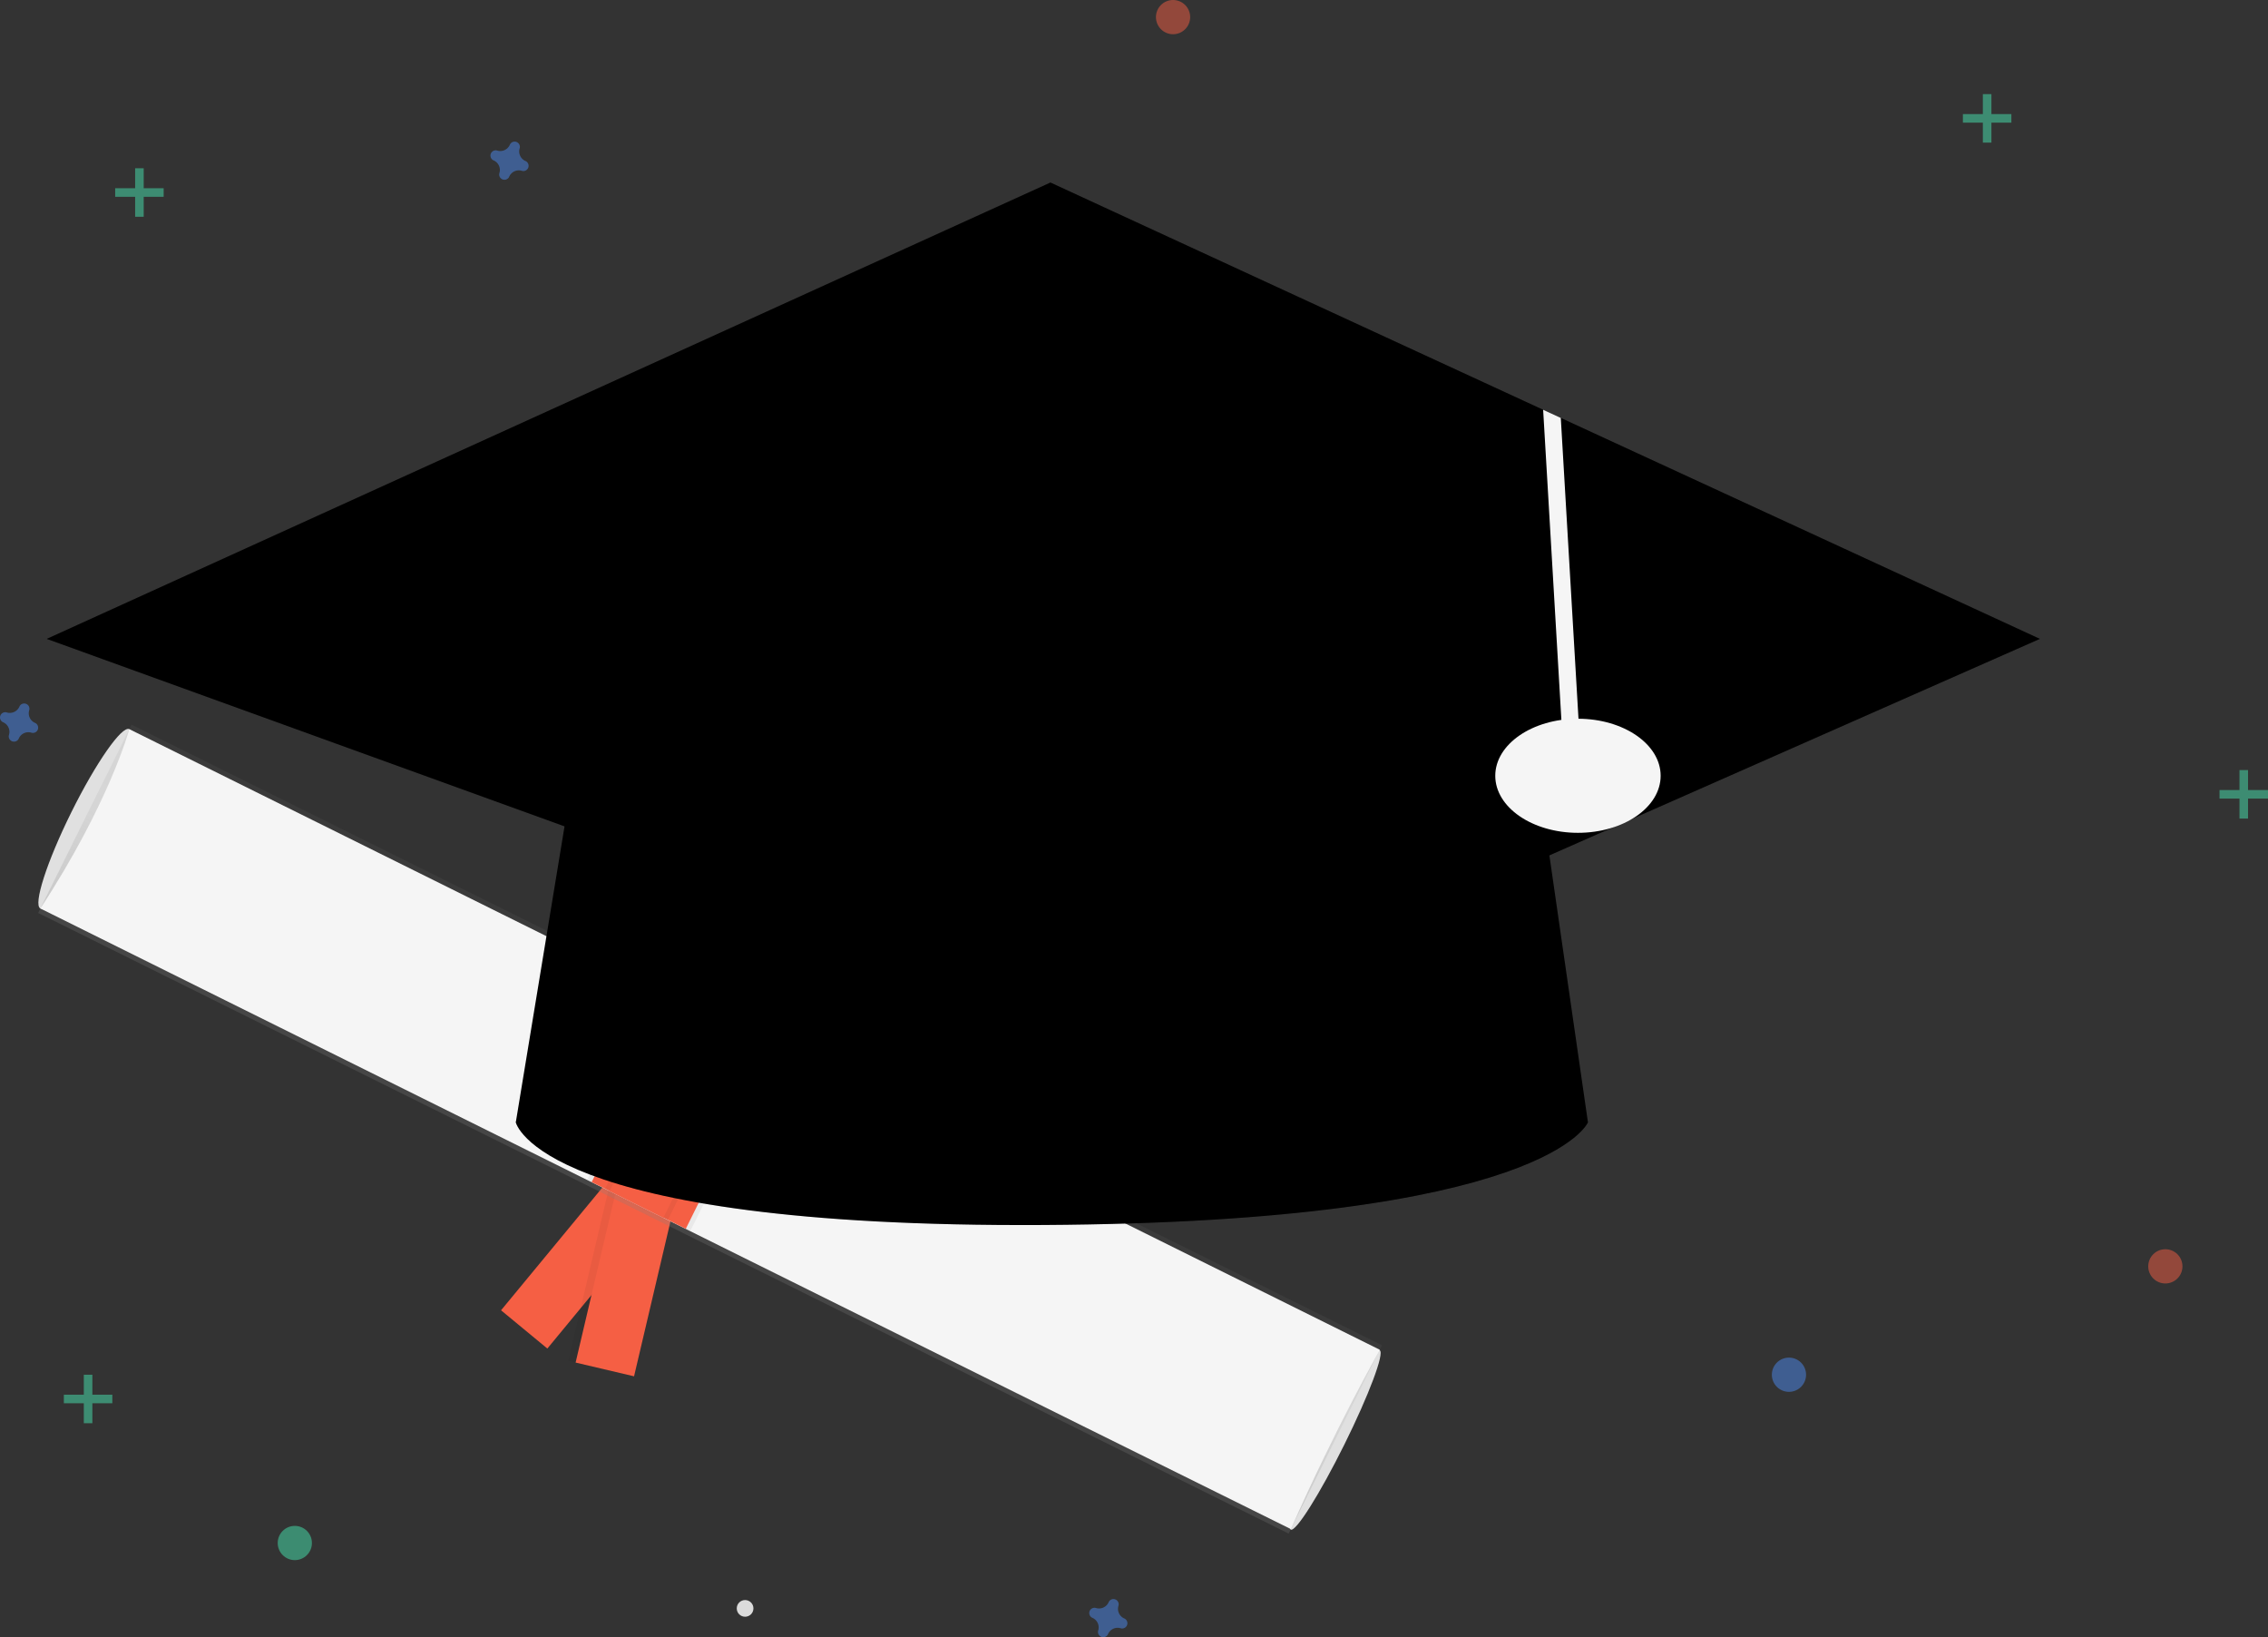 <svg id="eb113788-f1f1-4c1f-be62-f1d0ea2e1eb6" data-name="Layer 1" xmlns="http://www.w3.org/2000/svg"
    xmlns:xlink="http://www.w3.org/1999/xlink" width="795.394" height="574.038" viewBox="0 0 795.394 574.038">
    <rect x="0" y="0" width="795.394" height="574.038" fill="#333333" stroke="none"/>
    <defs>
        <linearGradient id="b2a81085-935f-40be-bb27-75940df8c338" x1="-450.79" y1="2803.047" x2="-450.79"
            y2="2729.348" gradientTransform="translate(3217.533 1009.658) rotate(90)"
            gradientUnits="userSpaceOnUse">
            <stop offset="0" stop-color="gray" stop-opacity="0.25" />
            <stop offset="0.535" stop-color="gray" stop-opacity="0.12" />
            <stop offset="1" stop-color="gray" stop-opacity="0.1" />
        </linearGradient>
    </defs>
    <title>Graduation</title>
    <ellipse cx="232.058" cy="450.069" rx="35.095" ry="5.264"
        transform="translate(-476.557 294.924) rotate(-63.611)" fill="#e0e0e0" />
    <ellipse cx="670.577" cy="667.856" rx="35.095" ry="3.577"
        transform="translate(-428.037 808.736) rotate(-63.611)" fill="#e0e0e0" />
    <rect x="397.953" y="566.935" width="21.057" height="70.19"
        transform="translate(274.521 -285.262) rotate(39.547)" fill="#f55f44" />
    <rect x="409.325" y="573.566" width="23.692" height="70.19"
        transform="translate(489.55 1134.581) rotate(-166.769)" opacity="0.05" />
    <rect x="411.926" y="573.868" width="21.057" height="70.19"
        transform="translate(492.012 1135.47) rotate(-166.769)" fill="#f55f44" />
    <rect x="414.486" y="314.082" width="73.699" height="489.572"
        transform="translate(-452.202 551.794) rotate(-63.611)"
        fill="url(#b2a81085-935f-40be-bb27-75940df8c338)" />
    <path
        d="M655.016,699.105c-8.584-4.118-444.844-220.718-438.556-217.598,24.214-36.957,31.197-62.875,31.197-62.875l438.556,217.598S670.811,663.259,655.016,699.105Z"
        transform="translate(-202.303 -162.981)" fill="#f5f5f5" />
    <rect x="421.725" y="519.094" width="40.359" height="70.19"
        transform="translate(90.064 -301.644) rotate(26.389)" opacity="0.05" />
    <rect x="423.48" y="519.094" width="36.849" height="70.19"
        transform="translate(90.064 -301.644) rotate(26.389)" fill="#f55f44" />
    <rect x="428.835" y="518.704" width="24.566" height="70.19"
        transform="translate(89.809 -301.335) rotate(26.389)" opacity="0.05" />
    <rect x="430.59" y="518.704" width="21.057" height="70.19"
        transform="translate(89.809 -301.335) rotate(26.389)" fill="#f55f44" />
    <circle cx="261.306" cy="563.925" r="2.926" fill="#dbdbdb" />
    <g opacity="0.5">
        <rect x="29.394" y="482" width="3" height="17" fill="#47e6b1" />
        <rect x="231.697" y="644.981" width="3" height="17" transform="translate(684.375 257.303) rotate(90)"
            fill="#47e6b1" />
    </g>
    <g opacity="0.5">
        <rect x="785.394" y="270" width="3" height="17" fill="#47e6b1" />
        <rect x="987.697" y="432.981" width="3" height="17" transform="translate(1228.375 -710.697) rotate(90)"
            fill="#47e6b1" />
    </g>
    <g opacity="0.5">
        <rect x="47.394" y="59" width="3" height="17" fill="#47e6b1" />
        <rect x="249.697" y="221.981" width="3" height="17" transform="translate(279.375 -183.697) rotate(90)"
            fill="#47e6b1" />
    </g>
    <g opacity="0.5">
        <rect x="695.394" y="33" width="3" height="17" fill="#47e6b1" />
        <rect x="897.697" y="195.981" width="3" height="17" transform="translate(901.375 -857.697) rotate(90)"
            fill="#47e6b1" />
    </g>
    <path
        d="M214.593,416.437a3.675,3.675,0,0,1-2.047-4.441,1.766,1.766,0,0,0,.08-.408h0a1.843,1.843,0,0,0-3.31-1.221h0a1.766,1.766,0,0,0-.204.362,3.675,3.675,0,0,1-4.441,2.047,1.766,1.766,0,0,0-.408-.08h0a1.843,1.843,0,0,0-1.221,3.31h0a1.766,1.766,0,0,0,.362.204,3.675,3.675,0,0,1,2.047,4.441,1.766,1.766,0,0,0-.08.408h0a1.843,1.843,0,0,0,3.31,1.221h0a1.766,1.766,0,0,0,.204-.362,3.675,3.675,0,0,1,4.441-2.047,1.767,1.767,0,0,0,.408.08h0a1.843,1.843,0,0,0,1.221-3.31h0A1.767,1.767,0,0,0,214.593,416.437Z"
        transform="translate(-202.303 -162.981)" fill="#4d8af0" opacity="0.5" />
    <path
        d="M386.593,219.437a3.675,3.675,0,0,1-2.047-4.441,1.766,1.766,0,0,0,.08-.408h0a1.843,1.843,0,0,0-3.31-1.221h0a1.766,1.766,0,0,0-.204.362,3.675,3.675,0,0,1-4.441,2.047,1.766,1.766,0,0,0-.408-.08h0a1.843,1.843,0,0,0-1.221,3.31h0a1.766,1.766,0,0,0,.362.204,3.675,3.675,0,0,1,2.047,4.441,1.766,1.766,0,0,0-.08.408h0a1.843,1.843,0,0,0,3.31,1.221h0a1.766,1.766,0,0,0,.204-.362,3.675,3.675,0,0,1,4.441-2.047,1.767,1.767,0,0,0,.408.08h0a1.843,1.843,0,0,0,1.221-3.31h0A1.767,1.767,0,0,0,386.593,219.437Z"
        transform="translate(-202.303 -162.981)" fill="#4d8af0" opacity="0.5" />
    <path
        d="M596.593,730.437a3.675,3.675,0,0,1-2.047-4.441,1.766,1.766,0,0,0,.08-.408h0a1.843,1.843,0,0,0-3.31-1.221h0a1.766,1.766,0,0,0-.204.362,3.675,3.675,0,0,1-4.441,2.047,1.766,1.766,0,0,0-.408-.08h0a1.843,1.843,0,0,0-1.221,3.31h0a1.766,1.766,0,0,0,.362.204,3.675,3.675,0,0,1,2.047,4.441,1.766,1.766,0,0,0-.08.408h0a1.843,1.843,0,0,0,3.31,1.221h0a1.766,1.766,0,0,0,.204-.362,3.675,3.675,0,0,1,4.441-2.047,1.767,1.767,0,0,0,.408.08h0a1.843,1.843,0,0,0,1.221-3.31h0A1.767,1.767,0,0,0,596.593,730.437Z"
        transform="translate(-202.303 -162.981)" fill="#4d8af0" opacity="0.5" />
    <circle cx="759.394" cy="444" r="6" fill="#f55f44" opacity="0.5" />
    <circle cx="627.394" cy="482" r="6" fill="#4d8af0" opacity="0.5" />
    <circle cx="103.394" cy="541" r="6" fill="#47e6b1" opacity="0.5" />
    <circle cx="411.394" cy="6" r="6" fill="#f55f44" opacity="0.5" />
    <path d="M407.197,520.481l-24,36s8,37,185,36,191-36,191-36l-33-48-101-69Z"
        transform="translate(-202.303 -162.981)" fill="#000" />
    <path d="M407.197,520.481l-24,36s8,37,185,36,191-36,191-36l-33-48-101-69Z"
        transform="translate(-202.303 -162.981)" opacity="0.15" />
    <polygon points="715.394 224 400.394 363 16.394 224 368.394 64 541.184 143.67 547.374 146.53 715.394 224"
        fill="#000" />
    <polygon points="715.394 224 400.394 363 16.394 224 368.394 64 541.184 143.67 547.374 146.53 715.394 224"
        opacity="0.15" />
    <polygon points="553.894 257.32 547.894 257.68 541.184 143.67 547.374 146.53 553.894 257.32" fill="#f5f5f5" />
    <path d="M411.197,386.481l-28,170s201-65,376,0l-26-180S498.197,347.481,411.197,386.481Z"
        transform="translate(-202.303 -162.981)" fill="#000" />
    <ellipse cx="553.394" cy="272" rx="29" ry="20" fill="#f5f5f5" />
</svg>